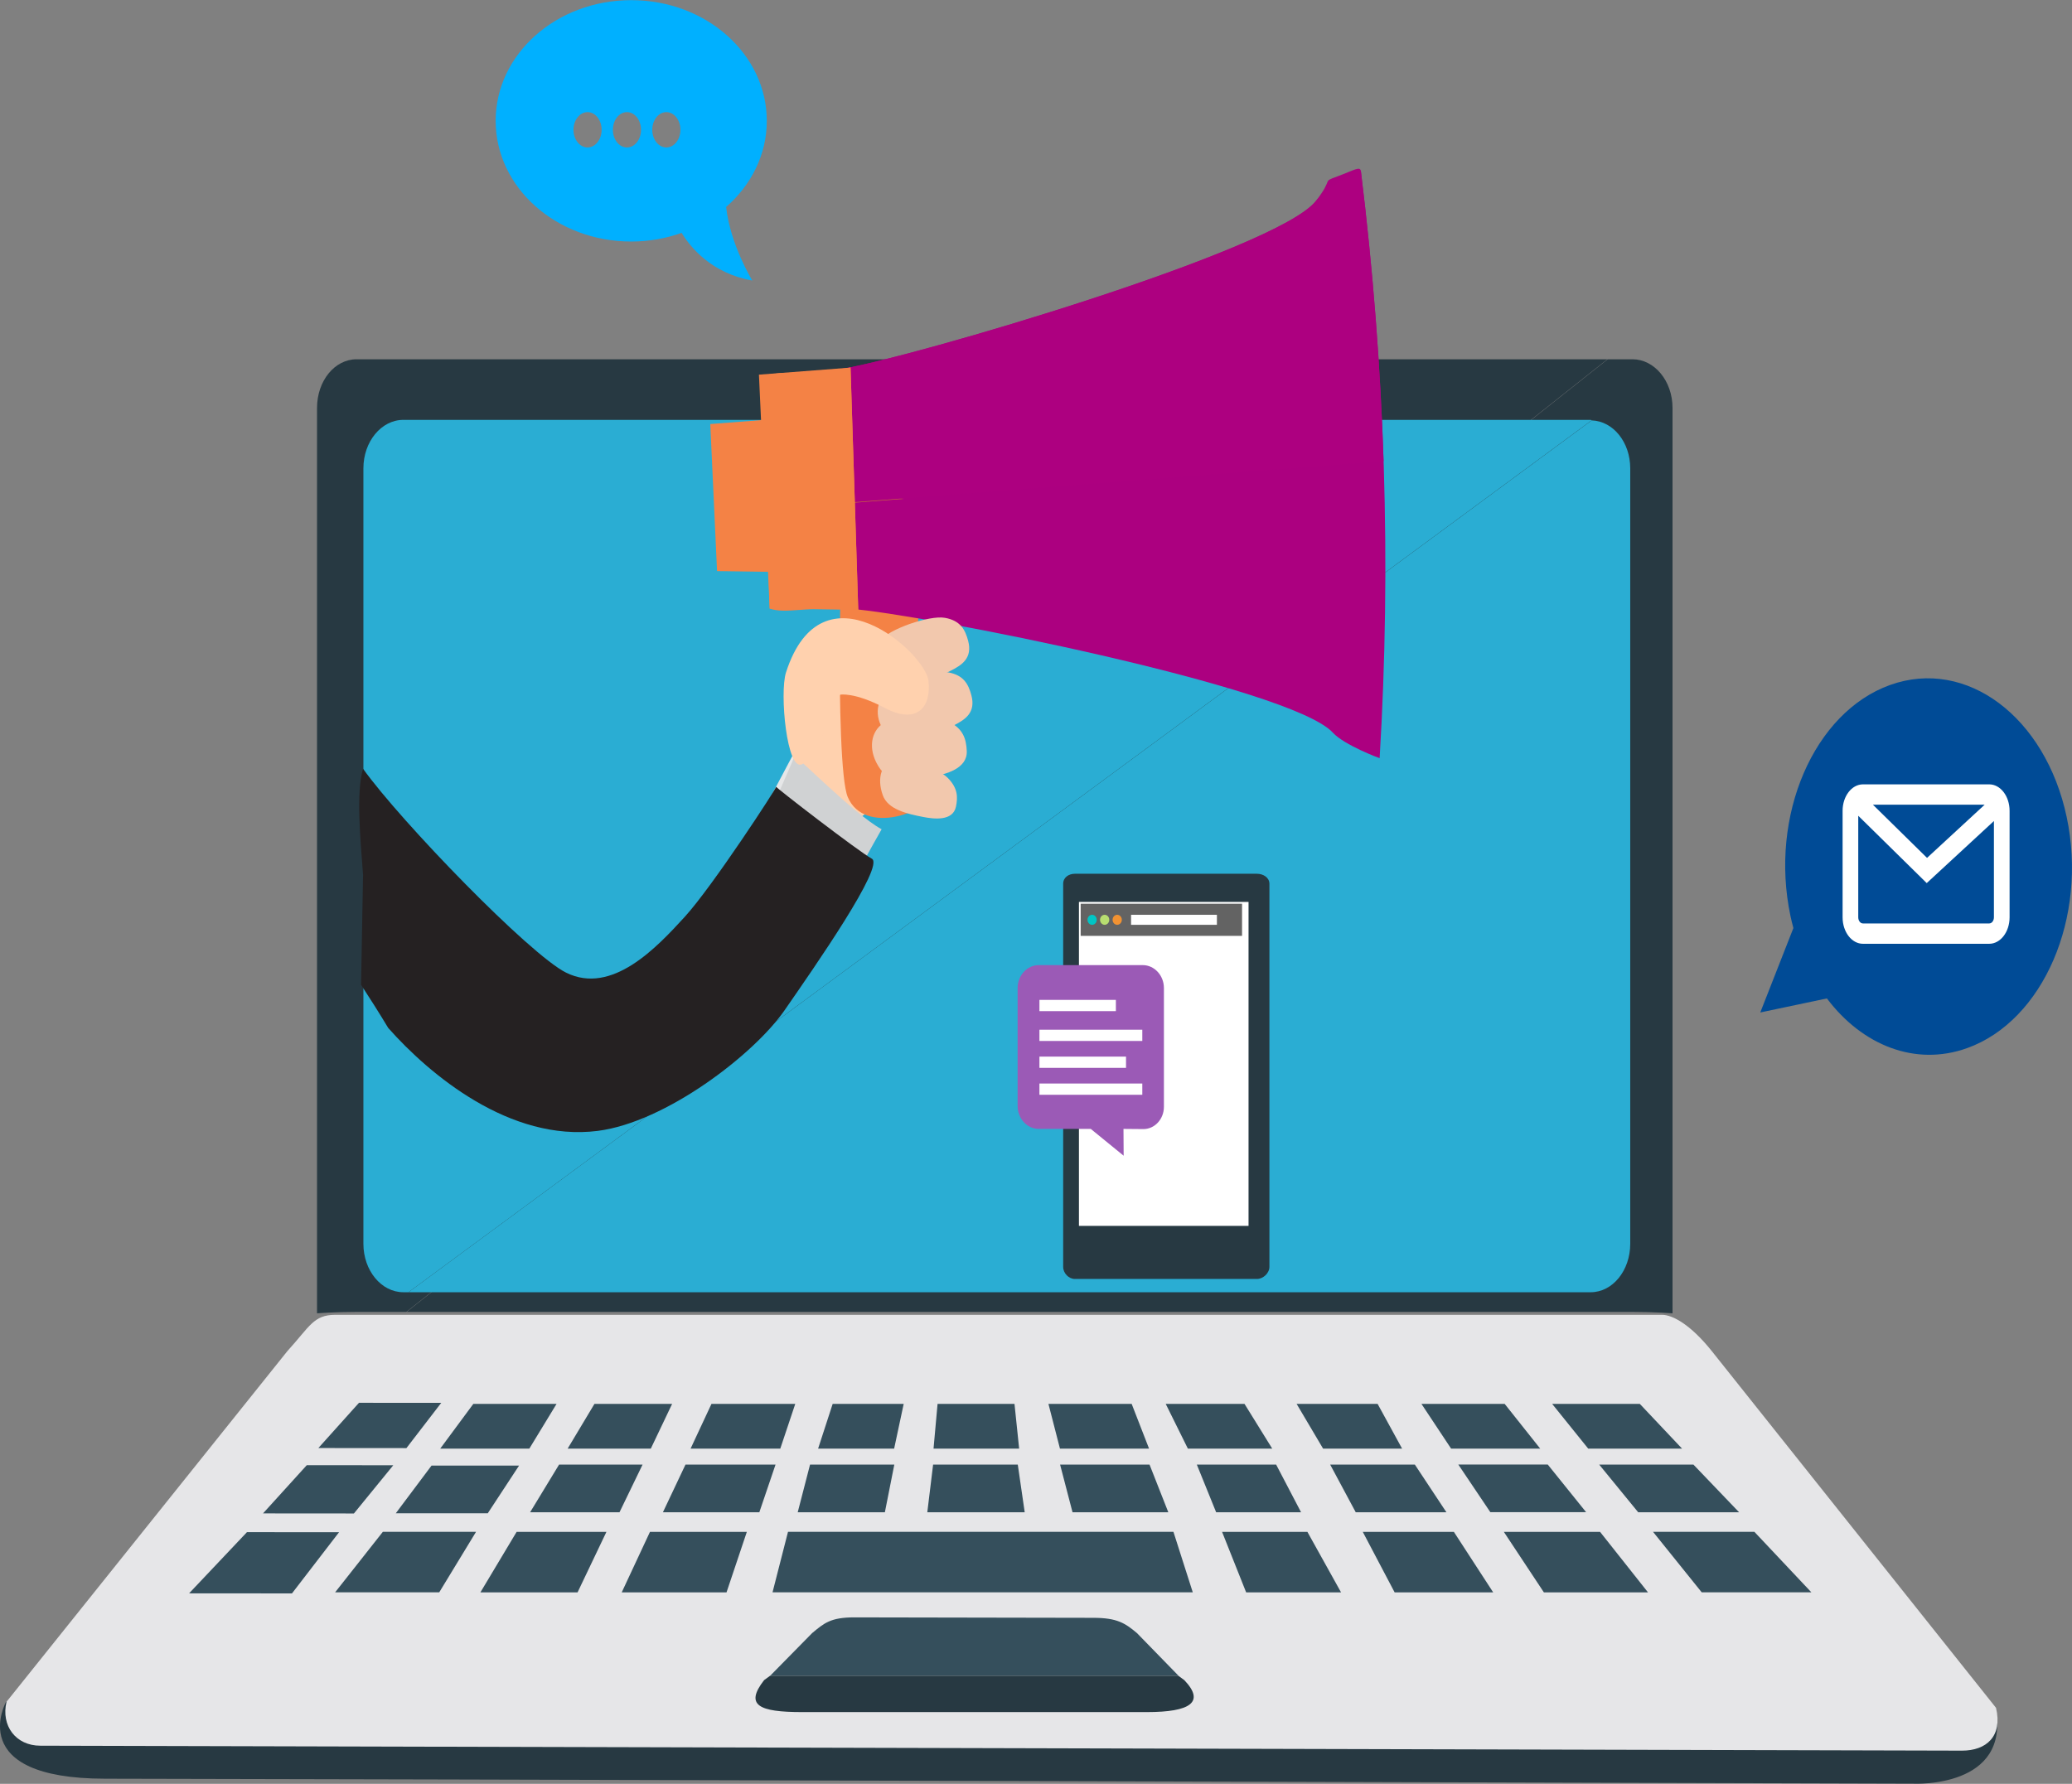 <?xml version="1.0" encoding="UTF-8" standalone="no"?>
<!-- Created with Inkscape (http://www.inkscape.org/) -->

<svg
   xmlns:dc="http://purl.org/dc/elements/1.1/"
   xmlns:cc="http://creativecommons.org/ns#"
   xmlns:rdf="http://www.w3.org/1999/02/22-rdf-syntax-ns#"
   xmlns:svg="http://www.w3.org/2000/svg"
   xmlns="http://www.w3.org/2000/svg"
   xmlns:sodipodi="http://sodipodi.sourceforge.net/DTD/sodipodi-0.dtd"
   xmlns:inkscape="http://www.inkscape.org/namespaces/inkscape"
   width="95.25mm"
   height="82.021mm"
   viewBox="0 0 95.25 82.021"
   version="1.1"
   id="svg9697"
   inkscape:version="0.92.2 (5c3e80d, 2017-08-06)"
   sodipodi:docname="email_mark.svg">
  <rect x="0" y="0" width="95.25" height="82.021" fill="#808080" stroke="none"/>
  <defs
     id="defs9691">
    <clipPath
       clipPathUnits="userSpaceOnUse"
       id="clipPath680">
      <path
         inkscape:connector-curvature="0"
         d="m 354.603,679.734 c 0,-12.712 10.303,-23.016 23.014,-23.016 v 0 c 12.711,0 23.016,10.304 23.016,23.016 v 0 c 0,12.711 -10.305,23.015 -23.016,23.015 v 0 c -12.711,0 -23.014,-10.304 -23.014,-23.015"
         id="path678" />
    </clipPath>
    <clipPath
       clipPathUnits="userSpaceOnUse"
       id="clipPath692">
      <path
         inkscape:connector-curvature="0"
         d="m 362.72,694.096 h 49.345 v -49.32 H 362.72 Z"
         id="path690" />
    </clipPath>
    <clipPath
       clipPathUnits="userSpaceOnUse"
       id="clipPath716">
      <path
         inkscape:connector-curvature="0"
         d="m 370.304,691.36 h 5.253 v -14.704 h -5.253 z"
         id="path714" />
    </clipPath>
    <clipPath
       clipPathUnits="userSpaceOnUse"
       id="clipPath612">
      <path
         inkscape:connector-curvature="0"
         d="m 350.262,601.19 c 0,-14.074 11.409,-25.483 25.484,-25.483 v 0 c 14.073,0 25.482,11.409 25.482,25.483 v 0 c 0,14.073 -11.409,25.483 -25.482,25.483 v 0 c -14.075,0 -25.484,-11.41 -25.484,-25.483"
         id="path610" />
    </clipPath>
    <clipPath
       clipPathUnits="userSpaceOnUse"
       id="clipPath624">
      <path
         inkscape:connector-curvature="0"
         d="M 358.087,606.852 H 413.57 V 566.837 H 358.087 Z"
         id="path622" />
    </clipPath>
    <clipPath
       clipPathUnits="userSpaceOnUse"
       id="clipPath656">
      <path
         inkscape:connector-curvature="0"
         d="m 358.087,600.749 h 35.317 v -6.104 h -35.317 z"
         id="path654" />
    </clipPath>
  </defs>
  <sodipodi:namedview
     id="base"
     pagecolor="#ffffff"
     bordercolor="#666666"
     borderopacity="1.0"
     inkscape:pageopacity="0.0"
     inkscape:pageshadow="2"
     inkscape:zoom="3.959798"
     inkscape:cx="273.17962"
     inkscape:cy="235.69056"
     inkscape:document-units="mm"
     inkscape:current-layer="layer1"
     showgrid="false"
     inkscape:window-width="1920"
     inkscape:window-height="1017"
     inkscape:window-x="-8"
     inkscape:window-y="-8"
     inkscape:window-maximized="1" />
  <g
     inkscape:label="Layer 1"
     inkscape:groupmode="layer"
     id="layer1"
     transform="translate(4.479,-152.878)">
    <g
       transform="matrix(0.25,0,0,-0.3,57.421,209.457)"
       id="g242" />
    <g
       transform="matrix(0.25,0,0,-0.3,-4.2,231.128)"
       id="g262">
      <path
         inkscape:connector-curvature="0"
         id="path264"
         style="fill:#273942;fill-opacity:1;fill-rule:nonzero;stroke:none"
         d="m 0,0 c 0,0 -7.885,-11.785 18.242,-11.785 26.127,0 332.503,-0.757 332.503,-0.757 0,0 17.988,-0.774 15.079,11.636 z" />
    </g>
    <g
       transform="matrix(0.25,0,0,-0.3,87.278,231.405)"
       id="g266">
      <path
         inkscape:connector-curvature="0"
         id="path268"
         style="fill:#e6e6e8;fill-opacity:1;fill-rule:nonzero;stroke:none"
         d="m 0,0 c 1.242,-4.369 -1.771,-6.562 -6.257,-6.562 l -353.36,0.758 c -4.486,0 -7.258,3.043 -6.212,6.729 l 51.63,53.736 c 4.157,3.801 4.803,5.574 8.85,5.574 h 243.933 c 1.948,0 5.276,-1.511 9.167,-5.574 z" />
    </g>
    <g
       transform="matrix(0.25,0,0,-0.3,11.915,169.397)"
       id="g270">
      <path
         inkscape:connector-curvature="0"
         id="path272"
         style="fill:#273942;fill-opacity:1;fill-rule:nonzero;stroke:none"
         d="m 0,0 c -4.047,0 -7.281,-3.312 -7.281,-7.472 v -138.755 c 0,0 3.234,0.216 7.281,0.216 H 9.143 L 229.991,0 Z" />
    </g>
    <g
       transform="matrix(0.25,0,0,-0.3,70.563,169.397)"
       id="g274">
      <path
         inkscape:connector-curvature="0"
         id="path276"
         style="fill:#273942;fill-opacity:1;fill-rule:nonzero;stroke:none"
         d="M 0,0 H -4.546 L -225.395,-146.011 H 0 c 4.046,0 7.378,-0.216 7.378,-0.216 V -7.472 C 7.378,-3.312 4.046,0 0,0" />
    </g>
    <g
       transform="matrix(0.25,0,0,-0.3,28.919,226.097)"
       id="g278">
      <path
         inkscape:connector-curvature="0"
         id="path280"
         style="fill:#354f5c;fill-opacity:1;fill-rule:nonzero;stroke:none"
         d="M 0,0 3.734,9.272 H -14.078 L -19.271,0 Z" />
    </g>
    <g
       transform="matrix(0.25,0,0,-0.3,30.428,222.412)"
       id="g282">
      <path
         inkscape:connector-curvature="0"
         id="path284"
         style="fill:#354f5c;fill-opacity:1;fill-rule:nonzero;stroke:none"
         d="m 0,0 2.977,7.302 h -16.56 L -17.729,0 Z" />
    </g>
    <g
       transform="matrix(0.25,0,0,-0.3,31.391,219.486)"
       id="g286">
      <path
         inkscape:connector-curvature="0"
         id="path288"
         style="fill:#354f5c;fill-opacity:1;fill-rule:nonzero;stroke:none"
         d="M 0,0 2.754,6.858 H -12.652 L -16.494,0 Z" />
    </g>
    <g
       transform="matrix(0.25,0,0,-0.3,25.439,219.486)"
       id="g290">
      <path
         inkscape:connector-curvature="0"
         id="path292"
         style="fill:#354f5c;fill-opacity:1;fill-rule:nonzero;stroke:none"
         d="M 0,0 3.921,6.858 H -10.362 L -15.292,0 Z" />
    </g>
    <g
       transform="matrix(0.25,0,0,-0.3,22.071,226.097)"
       id="g294">
      <path
         inkscape:connector-curvature="0"
         id="path296"
         style="fill:#354f5c;fill-opacity:1;fill-rule:nonzero;stroke:none"
         d="M 0,0 5.308,9.272 H -11.207 L -17.867,0 Z" />
    </g>
    <g
       transform="matrix(0.25,0,0,-0.3,24,222.412)"
       id="g298">
      <path
         inkscape:connector-curvature="0"
         id="path300"
         style="fill:#354f5c;fill-opacity:1;fill-rule:nonzero;stroke:none"
         d="M 0,0 4.238,7.302 H -11.113 L -16.438,0 Z" />
    </g>
    <g
       transform="matrix(0.25,0,0,-0.3,36.625,219.486)"
       id="g302">
      <path
         inkscape:connector-curvature="0"
         id="path304"
         style="fill:#354f5c;fill-opacity:1;fill-rule:nonzero;stroke:none"
         d="m 0,0 1.756,6.858 h -13.06 L -13.981,0 Z" />
    </g>
    <g
       transform="matrix(0.25,0,0,-0.3,19.855,219.486)"
       id="g306">
      <path
         inkscape:connector-curvature="0"
         id="path308"
         style="fill:#354f5c;fill-opacity:1;fill-rule:nonzero;stroke:none"
         d="M 0,0 5.006,6.858 H -10.298 L -16.385,0 Z" />
    </g>
    <g
       transform="matrix(0.25,0,0,-0.3,17.405,223.312)"
       id="g310">
      <path
         inkscape:connector-curvature="0"
         id="path312"
         style="fill:#354f5c;fill-opacity:1;fill-rule:nonzero;stroke:none"
         d="m 0,0 h -17.137 l -8.775,-9.272 h 19.144 z" />
    </g>
    <g
       transform="matrix(0.25,0,0,-0.3,17.944,222.459)"
       id="g314">
      <path
         inkscape:connector-curvature="0"
         id="path316"
         style="fill:#354f5c;fill-opacity:1;fill-rule:nonzero;stroke:none"
         d="M 0,0 5.752,7.307 H -10.342 L -16.914,0 Z" />
    </g>
    <g
       transform="matrix(0.25,0,0,-0.3,14.204,219.463)"
       id="g318">
      <path
         inkscape:connector-curvature="0"
         id="path320"
         style="fill:#354f5c;fill-opacity:1;fill-rule:nonzero;stroke:none"
         d="M 0,0 6.402,6.935 -8.722,6.945 -16.191,0.011 Z" />
    </g>
    <g
       transform="matrix(0.25,0,0,-0.3,11.107,223.331)"
       id="g322">
      <path
         inkscape:connector-curvature="0"
         id="path324"
         style="fill:#354f5c;fill-opacity:1;fill-rule:nonzero;stroke:none"
         d="M 0,0 -16.935,0.011 -27.574,-9.365 -8.656,-9.377 Z" />
    </g>
    <g
       transform="matrix(0.25,0,0,-0.3,11.791,222.468)"
       id="g326">
      <path
         inkscape:connector-curvature="0"
         id="path328"
         style="fill:#354f5c;fill-opacity:1;fill-rule:nonzero;stroke:none"
         d="M 0,0 7.235,7.389 -8.67,7.399 -16.715,0.011 Z" />
    </g>
    <g
       transform="matrix(0.25,0,0,-0.3,36.199,222.412)"
       id="g330">
      <path
         inkscape:connector-curvature="0"
         id="path332"
         style="fill:#354f5c;fill-opacity:1;fill-rule:nonzero;stroke:none"
         d="M 0,0 1.735,7.302 H -13.761 L -16.027,0 Z" />
    </g>
    <g
       transform="matrix(0.25,0,0,-0.3,66.494,226.097)"
       id="g334">
      <path
         inkscape:connector-curvature="0"
         id="path336"
         style="fill:#354f5c;fill-opacity:1;fill-rule:nonzero;stroke:none"
         d="M 0,0 H 19.145 L 10.334,9.272 H -7.361 Z" />
    </g>
    <g
       transform="matrix(0.25,0,0,-0.3,62.559,220.218)"
       id="g338">
      <path
         inkscape:connector-curvature="0"
         id="path340"
         style="fill:#354f5c;fill-opacity:1;fill-rule:nonzero;stroke:none"
         d="M 0,0 5.892,-7.302 H 23.503 L 16.448,0 Z" />
    </g>
    <g
       transform="matrix(0.25,0,0,-0.3,66.324,219.486)"
       id="g342">
      <path
         inkscape:connector-curvature="0"
         id="path344"
         style="fill:#354f5c;fill-opacity:1;fill-rule:nonzero;stroke:none"
         d="M 0,0 -6.535,6.858 H -21.839 L -16.384,0 Z" />
    </g>
    <g
       transform="matrix(0.25,0,0,-0.3,55.331,222.412)"
       id="g346">
      <path
         inkscape:connector-curvature="0"
         id="path348"
         style="fill:#354f5c;fill-opacity:1;fill-rule:nonzero;stroke:none"
         d="M 0,0 -4.582,7.302 H -19.166 L -15.616,0 Z" />
    </g>
    <g
       transform="matrix(0.25,0,0,-0.3,57.17,226.097)"
       id="g350">
      <path
         inkscape:connector-curvature="0"
         id="path352"
         style="fill:#354f5c;fill-opacity:1;fill-rule:nonzero;stroke:none"
         d="m 0,0 -6.188,9.272 h -15.69 L -17.452,0 Z" />
    </g>
    <g
       transform="matrix(0.25,0,0,-0.3,59.975,219.486)"
       id="g354">
      <path
         inkscape:connector-curvature="0"
         id="path356"
         style="fill:#354f5c;fill-opacity:1;fill-rule:nonzero;stroke:none"
         d="M 0,0 -4.503,6.858 H -19.396 L -14.527,0 Z" />
    </g>
    <g
       transform="matrix(0.25,0,0,-0.3,62.012,222.412)"
       id="g358">
      <path
         inkscape:connector-curvature="0"
         id="path360"
         style="fill:#354f5c;fill-opacity:1;fill-rule:nonzero;stroke:none"
         d="M 0,0 -5.799,7.302 H -21.37 L -16.673,0 Z" />
    </g>
    <g
       transform="matrix(0.25,0,0,-0.3,59.633,226.097)"
       id="g362">
      <path
         inkscape:connector-curvature="0"
         id="path364"
         style="fill:#354f5c;fill-opacity:1;fill-rule:nonzero;stroke:none"
         d="M 0,0 H 18.122 L 10.894,9.272 H -5.858 Z" />
    </g>
    <g
       transform="matrix(0.25,0,0,-0.3,54.005,219.486)"
       id="g366">
      <path
         inkscape:connector-curvature="0"
         id="path368"
         style="fill:#354f5c;fill-opacity:1;fill-rule:nonzero;stroke:none"
         d="M 0,0 -5.097,6.858 H -19.585 L -15.511,0 Z" />
    </g>
    <g
       transform="matrix(0.25,0,0,-0.3,71.511,223.312)"
       id="g370">
      <path
         inkscape:connector-curvature="0"
         id="path372"
         style="fill:#354f5c;fill-opacity:1;fill-rule:nonzero;stroke:none"
         d="M 0,0 8.95,-9.272 H 29.115 L 18.637,0 Z" />
    </g>
    <g
       transform="matrix(0.25,0,0,-0.3,72.845,219.486)"
       id="g374">
      <path
         inkscape:connector-curvature="0"
         id="path376"
         style="fill:#354f5c;fill-opacity:1;fill-rule:nonzero;stroke:none"
         d="m 0,0 -7.769,6.858 h -16.12 L -17.258,0 Z" />
    </g>
    <g
       transform="matrix(0.25,0,0,-0.3,70.828,222.412)"
       id="g378">
      <path
         inkscape:connector-curvature="0"
         id="path380"
         style="fill:#354f5c;fill-opacity:1;fill-rule:nonzero;stroke:none"
         d="M 0,0 H 18.553 L 10.162,7.302 H -7.165 Z" />
    </g>
    <g
       transform="matrix(0.25,0,0,-0.3,48.343,219.486)"
       id="g382">
      <path
         inkscape:connector-curvature="0"
         id="path384"
         style="fill:#354f5c;fill-opacity:1;fill-rule:nonzero;stroke:none"
         d="M 0,0 -3.197,6.858 H -18.501 L -16.384,0 Z" />
    </g>
    <g
       transform="matrix(0.25,0,0,-0.3,49.228,222.412)"
       id="g386">
      <path
         inkscape:connector-curvature="0"
         id="path388"
         style="fill:#354f5c;fill-opacity:1;fill-rule:nonzero;stroke:none"
         d="M 0,0 -3.449,7.302 H -19.897 L -17.612,0 Z" />
    </g>
    <g
       transform="matrix(0.25,0,0,-0.3,42.371,219.486)"
       id="g390">
      <path
         inkscape:connector-curvature="0"
         id="path392"
         style="fill:#354f5c;fill-opacity:1;fill-rule:nonzero;stroke:none"
         d="M 0,0 -0.855,6.858 H -15 L -15.741,0 Z" />
    </g>
    <g
       transform="matrix(0.25,0,0,-0.3,42.627,222.412)"
       id="g394">
      <path
         inkscape:connector-curvature="0"
         id="path396"
         style="fill:#354f5c;fill-opacity:1;fill-rule:nonzero;stroke:none"
         d="M 0,0 -1.273,7.302 H -16.844 L -17.911,0 Z" />
    </g>
    <g
       transform="matrix(0.25,0,0,-0.3,49.464,223.312)"
       id="g398">
      <path
         inkscape:connector-curvature="0"
         id="path400"
         style="fill:#354f5c;fill-opacity:1;fill-rule:nonzero;stroke:none"
         d="m 0,0 h -18.506 -16.661 -0.09 -17.213 -0.273 -18.13 l -2.846,-9.272 h 19.872 0.277 18.648 0.091 18.031 20.356 z" />
    </g>
    <g
       transform="matrix(0.25,0,0,-0.3,30.927,229.927)"
       id="g402">
      <path
         inkscape:connector-curvature="0"
         id="path404"
         style="fill:#273942;fill-opacity:1;fill-rule:nonzero;stroke:none"
         d="m 0,0 -1.117,-0.677 c -3.595,-3.849 -0.997,-4.902 6.985,-4.902 h 63.416 c 7.981,0 10.73,1.526 6.857,4.902 L 75.037,0 Z" />
    </g>
    <g
       transform="matrix(0.25,0,0,-0.3,47.786,227.967)"
       id="g406">
      <path
         inkscape:connector-curvature="0"
         id="path408"
         style="fill:#354f5c;fill-opacity:1;fill-rule:nonzero;stroke:none"
         d="m 0,0 c -2.171,1.52 -3.654,2.335 -8.009,2.335 l -43.965,0.069 c -4.354,0 -5.547,-0.884 -7.743,-2.404 l -7.7,-6.523 H 7.624 Z" />
    </g>
    <g
       transform="matrix(0.25,0,0,-0.3,68.644,172.184)"
       id="g410">
      <path
         inkscape:connector-curvature="0"
         id="path412"
         style="fill:#2aadd3;fill-opacity:1;fill-rule:nonzero;stroke:none"
         d="m 0,0 h -218.333 c -4.047,0 -7.336,-3.343 -7.336,-7.419 V -126.29 c 0,-4.077 3.289,-7.414 7.336,-7.414 h 0.954 L 0.213,-0.05 C 0.142,-0.048 0.071,0 0,0" />
    </g>
    <g
       transform="matrix(0.25,0,0,-0.3,68.691,172.208)"
       id="g414">
      <path
         inkscape:connector-curvature="0"
         id="path416"
         style="fill:#2aadd3;fill-opacity:1;fill-rule:nonzero;stroke:none"
         d="m 0,0 -217.567,-133.626 h 217.38 c 4.045,0 7.275,3.337 7.275,7.414 V -7.342 C 7.088,-3.338 3.947,-0.112 0,0" />
    </g>
    <g
       transform="matrix(0.25,0,0,-0.3,31.98,187.572)"
       id="g418">
      <path
         inkscape:connector-curvature="0"
         id="path420"
         style="fill:#e6e7e8;fill-opacity:1;fill-rule:evenodd;stroke:none"
         d="m 0,0 c -16.764,-26.326 -36.692,-60.553 -69.595,-11.857 -0.935,-2.451 -1.906,-4.888 -2.942,-7.306 l -6.238,-14.55 c 3.421,-4.857 9.27,-10.763 19.163,-15.766 34.195,-17.288 50.607,7.566 71.096,39.161 z" />
    </g>
    <g
       transform="matrix(0.25,0,0,-0.3,34.309,190.9)"
       id="g422">
      <path
         inkscape:connector-curvature="0"
         id="path424"
         style="fill:#ffd1ae;fill-opacity:1;fill-rule:evenodd;stroke:none"
         d="m 0,0 c -0.699,0.568 -8.526,4.329 -8.932,9.355 -0.406,5.029 -1.527,10.901 2.101,14.335 3.629,3.434 7.566,5.385 13.212,0.942 5.645,-4.442 8.427,-6.443 6.394,-13.391 C 10.739,4.294 0,0 0,0" />
    </g>
    <g
       transform="matrix(0.25,0,0,-0.3,38.648,176.127)"
       id="g426">
      <path
         inkscape:connector-curvature="0"
         id="path428"
         style="fill:#f48245;fill-opacity:1;fill-rule:evenodd;stroke:none"
         d="m 0,0 c -1.543,-2.734 -4.07,-12.089 -3.693,-21.948 0.379,-9.86 4.587,-17.515 3.494,-21.26 -1.134,-3.891 -13.386,-7.459 -16.426,-1.452 -2.453,4.843 -1.368,46.439 -0.148,46.897 C -15.555,2.695 0,0 0,0" />
    </g>
    <g
       transform="matrix(0.25,0,0,-0.3,58.082,160.753)"
       id="g430"
       style="fill:#ac0080;fill-opacity:1">
      <path
         inkscape:connector-curvature="0"
         id="path432"
         style="fill:#ac0080;fill-opacity:1;fill-rule:evenodd;stroke:none"
         d="m 0,0 c -0.126,0.85 -1.267,0.155 -4.298,-0.778 -3.03,-0.932 -0.611,-0.188 -3.976,-3.772 -7.126,-7.593 -74.562,-24.026 -86.989,-25.711 -7.763,-1.052 -9.612,-1.932 -12.46,-3.031 l 1.571,-32.481 c 2.922,-0.879 4.477,-0.837 12.3,-1.294 12.518,-0.73 81.013,-11.957 88.7,-18.981 2.075,-1.896 8.595,-3.926 8.597,-3.905 C 5.581,-60.278 4.48,-30.298 0,0" />
    </g>
    <g
       transform="matrix(0.25,0,0,-0.3,34.62,169.78)"
       id="g434">
      <path
         inkscape:connector-curvature="0"
         id="path436"
         style="fill:#f48245;fill-opacity:1;fill-rule:evenodd;stroke:none"
         d="M 0,0 C -0.536,-0.088 -1.02,-0.163 -1.436,-0.219 -9.2,-1.271 -13.375,-0.346 -16.222,-1.443 l 0.68,-17.746 0.68,-17.744 c 2.923,-0.879 7.014,0.366 14.837,-0.092 0.419,-0.024 0.906,-0.061 1.445,-0.108 z" />
    </g>
    <g
       transform="matrix(0.25,0,0,-0.3,34.344,176.026)"
       id="g438">
      <path
         inkscape:connector-curvature="0"
         id="path440"
         style="fill:#c96c38;fill-opacity:1;fill-rule:evenodd;stroke:none"
         d="M 0,0 C 0.141,1.162 0.288,1.843 0.438,1.901 1.13,2.161 6.427,1.408 10.886,0.704 Z" />
    </g>
    <g
       transform="matrix(0.25,0,0,-0.3,58.082,160.753)"
       id="g442"
       style="fill:#ad0080;fill-opacity:1">
      <path
         inkscape:connector-curvature="0"
         id="path444"
         style="fill:#ad0080;fill-opacity:1;fill-rule:evenodd;stroke:none"
         d="m 0,0 c -0.126,0.848 -7.042,-3.236 -8.274,-4.55 -7.126,-7.593 -74.562,-24.026 -86.989,-25.711 -7.763,-1.052 -9.612,-1.932 -12.46,-3.031 l 0.219,-18.351 111.675,7.215 C 3.584,-29.694 2.199,-14.886 0,0" />
    </g>
    <g
       transform="matrix(0.25,0,0,-0.3,34.62,169.78)"
       id="g446">
      <path
         inkscape:connector-curvature="0"
         id="path448"
         style="fill:#f48245;fill-opacity:1;fill-rule:evenodd;stroke:none"
         d="M 0,0 C -0.537,-0.088 -1.02,-0.163 -1.436,-0.219 -9.2,-1.273 -13.375,-0.346 -16.222,-1.443 l 0.68,-17.746 0.097,-2.525 16.236,1.049 z" />
    </g>
    <g
       transform="matrix(0.25,0,0,-0.3,39.233,183.714)"
       id="g450">
      <path
         inkscape:connector-curvature="0"
         id="path452"
         style="fill:#f2c8ad;fill-opacity:1;fill-rule:evenodd;stroke:none"
         d="m 0,0 c -3.42,-1.432 -9.225,-3.688 -11.535,-2.063 -2.862,2.011 -3.142,4.784 -1.554,6.598 1.586,1.813 9.12,3.977 11.975,3.561 C 1.743,7.68 2.629,6.29 3.174,4.574 4.012,1.936 2.04,0.855 0,0" />
    </g>
    <g
       transform="matrix(0.25,0,0,-0.3,39.383,186.222)"
       id="g454">
      <path
         inkscape:connector-curvature="0"
         id="path456"
         style="fill:#f2c8ad;fill-opacity:1;fill-rule:evenodd;stroke:none"
         d="m 0,0 c -3.42,-1.433 -9.226,-3.689 -11.537,-2.065 -2.86,2.013 -3.139,4.784 -1.552,6.6 1.586,1.813 9.119,3.975 11.976,3.561 C 1.742,7.681 2.629,6.29 3.173,4.571 4.01,1.934 2.039,0.854 0,0" />
    </g>
    <g
       transform="matrix(0.25,0,0,-0.3,38.417,188.58)"
       id="g458">
      <path
         inkscape:connector-curvature="0"
         id="path460"
         style="fill:#f2c8ad;fill-opacity:1;fill-rule:evenodd;stroke:none"
         d="m 0,0 c -3.67,-0.543 -7.872,-1.023 -9.709,1.122 -2.274,2.657 -1.859,5.411 0.126,6.777 1.986,1.366 9.821,1.6 12.485,0.491 C 5.566,7.281 6.081,5.714 6.185,3.916 6.343,1.152 2.186,0.324 0,0" />
    </g>
    <g
       transform="matrix(0.25,0,0,-0.3,37.978,190.446)"
       id="g462">
      <path
         inkscape:connector-curvature="0"
         id="path464"
         style="fill:#f2c8ad;fill-opacity:1;fill-rule:evenodd;stroke:none"
         d="M 0,0 C -3.081,0.491 -6.574,1.167 -7.506,3.354 -8.659,6.059 -7.631,8.165 -5.692,8.757 -3.754,9.353 2.59,7.559 4.447,5.997 6.305,4.435 6.321,3.049 5.951,1.58 5.379,-0.678 1.835,-0.292 0,0" />
    </g>
    <g
       transform="matrix(0.25,0,0,-0.3,36.049,191.008)"
       id="g466">
      <path
         inkscape:connector-curvature="0"
         id="path468"
         style="fill:#d0d2d3;fill-opacity:1;fill-rule:evenodd;stroke:none"
         d="m 0,0 c -2.276,-3.328 -4.434,-6.666 -4.434,-6.666 0,0 -15.794,9.156 -15.757,9.59 0.035,0.436 4.096,7.945 4.168,8.288 C -15.95,11.555 -5.077,2.309 0,0" />
    </g>
    <g
       transform="matrix(0.25,0,0,-0.3,12.119,198.159)"
       id="g470">
      <path
         inkscape:connector-curvature="0"
         id="path472"
         style="fill:#252122;fill-opacity:1;fill-rule:evenodd;stroke:none"
         d="m 0,0 c 1.707,-2.171 3.375,-4.372 4.992,-6.614 7.628,-7.181 22.422,-17.486 38.535,-15.778 12.481,1.324 28.697,11.693 34.338,18.475 5.643,6.779 18.476,22.148 16.053,23.244 C 91.494,20.42 76.072,30.337 76.329,30.36 76.586,30.381 64.62,15.062 59.518,10.413 54.416,5.761 46.148,-1.634 37.702,1.861 31.01,4.631 7.323,25.009 0.365,33.112 c -1.301,-3.609 -0.5,-10.75 0,-16.25 z" />
    </g>
    <g
       transform="matrix(0.25,0,0,-0.3,38.202,184.174)"
       id="g474">
      <path
         inkscape:connector-curvature="0"
         id="path476"
         style="fill:#ffd1ae;fill-opacity:1;fill-rule:evenodd;stroke:none"
         d="m 0,0 c 0.584,-4.255 -2.306,-6.7 -7.975,-4.203 -5.671,2.498 -8.3,2.048 -8.3,2.048 0,0 -4.133,-9.429 -6.948,-10.649 -2.815,-1.219 -4.179,10.93 -2.974,14.054 C -19.555,18.482 -0.582,4.259 0,0" />
    </g>
    <g
       transform="matrix(0.25,0,0,-0.3,34.62,169.78)"
       id="g478">
      <path
         inkscape:connector-curvature="0"
         id="path480"
         style="fill:#f48245;fill-opacity:1;fill-rule:evenodd;stroke:none"
         d="m 0,0 -16.842,-1.082 1.98,-35.851 16.282,-0.2 z" />
    </g>
    <g
       transform="matrix(0.25,0,0,-0.3,30.819,172.172)"
       id="g482">
      <path
         inkscape:connector-curvature="0"
         id="path484"
         style="fill:#f48245;fill-opacity:1;fill-rule:evenodd;stroke:none"
         d="m 0,0 -10.585,-0.681 1.244,-22.531 10.234,-0.127 z" />
    </g>
    <g
       id="g11791"
       transform="matrix(0.343,0,0,0.44,55.555,129.667)">
      <g
         id="g1472"
         transform="matrix(0.353,0,0,-0.353,88.609,162.283)">
        <path
           d="m 0,0 c 28.96,8.089 45.892,38.715 37.819,68.403 -8.072,29.687 -38.09,47.194 -67.049,39.104 -28.958,-8.091 -45.892,-38.715 -37.821,-68.401 0.33,-1.21 0.707,-2.391 1.108,-3.558 l -12.578,-24.992 25.298,4.156 C -39.785,0.817 -19.651,-5.49 0,0"
           style="fill:#004b96;fill-opacity:1;fill-rule:nonzero;stroke:none"
           id="path1474"
           inkscape:connector-curvature="0" />
      </g>
      <g
         id="g1476"
         transform="matrix(0.353,0,0,-0.353,91.578,149.252)">
        <path
           d="m 0,0 h -47.953 c -0.977,0 -1.776,0.796 -1.776,1.812 V 31.874 L -23.733,11.94 1.778,30.316 V 1.812 C 1.778,0.796 0.989,0 0,0 M -1.742,35.147 -23.617,19.402 -44.156,35.147 Z M 0,41.173 h -47.953 c -4.266,-0.014 -7.72,-3.508 -7.72,-7.841 V 1.812 c 0,-4.344 3.454,-7.828 7.72,-7.837 H 0 c 4.265,0.009 7.728,3.504 7.728,7.837 v 31.52 c 0,4.333 -3.463,7.841 -7.728,7.841"
           style="fill:#ffffff;fill-opacity:1;fill-rule:nonzero;stroke:none"
           id="path1478"
           inkscape:connector-curvature="0" />
      </g>
    </g>
    <g
       id="g11936"
       transform="matrix(0.34,0,0,0.364,5.552,156.863)">
      <g
         id="g1410"
         transform="matrix(0.353,0,0,-0.353,142.13,149.077)">
        <path
           d="M 0,0 C 0,-2.271 -2.4,-4.344 -4.763,-4.344 H -74.521 C -76.884,-4.344 -79,-2.271 -79,0 v 137.058 c 0,2.272 2.116,3.598 4.479,3.598 H -4.763 C -2.4,140.656 0,139.33 0,137.058 Z"
           style="fill:#273942;fill-opacity:1;fill-rule:nonzero;stroke:none"
           id="path1412"
           inkscape:connector-curvature="0" />
      </g>
      <path
         d="M 139.308,143.906 H 116.377 V 102.984 H 139.308 Z"
         style="fill:#ffffff;fill-opacity:1;fill-rule:nonzero;stroke:none;stroke-width:0.353"
         id="path1414"
         inkscape:connector-curvature="0" />
      <path
         d="m 138.429,107.271 h -21.819 v -4.06 h 21.819 z"
         style="fill:#636363;fill-opacity:1;fill-rule:nonzero;stroke:none;stroke-width:0.353"
         id="path1416"
         inkscape:connector-curvature="0" />
      <g
         id="g1418"
         transform="matrix(0.353,0,0,-0.353,118.781,105.241)">
        <path
           d="m 0,0 c 0,-0.99 -0.784,-1.793 -1.769,-1.793 -0.969,0 -1.766,0.803 -1.766,1.793 0,0.992 0.797,1.794 1.766,1.794 C -0.784,1.794 0,0.992 0,0"
           style="fill:#01c5c5;fill-opacity:1;fill-rule:nonzero;stroke:none"
           id="path1420"
           inkscape:connector-curvature="0" />
      </g>
      <g
         id="g1422"
         transform="matrix(0.353,0,0,-0.353,120.477,105.241)">
        <path
           d="m 0,0 c 0,-0.99 -0.788,-1.793 -1.762,-1.793 -0.98,0 -1.773,0.803 -1.773,1.793 0,0.992 0.793,1.794 1.773,1.794 C -0.788,1.794 0,0.992 0,0"
           style="fill:#b8de70;fill-opacity:1;fill-rule:nonzero;stroke:none"
           id="path1424"
           inkscape:connector-curvature="0" />
      </g>
      <g
         id="g1426"
         transform="matrix(0.353,0,0,-0.353,122.175,105.241)">
        <path
           d="m 0,0 c 0,-0.99 -0.796,-1.793 -1.771,-1.793 -0.978,0 -1.77,0.803 -1.77,1.793 0,0.992 0.792,1.794 1.77,1.794 C -0.796,1.794 0,0.992 0,0"
           style="fill:#f29232;fill-opacity:1;fill-rule:nonzero;stroke:none"
           id="path1428"
           inkscape:connector-curvature="0" />
      </g>
      <path
         d="m 135.03,105.874 h -11.606 v -1.265 h 11.606 z"
         style="fill:#ffffff;fill-opacity:1;fill-rule:nonzero;stroke:none;stroke-width:0.353"
         id="path1430"
         inkscape:connector-curvature="0" />
      <g
         id="g1432"
         transform="matrix(0.353,0,0,-0.353,122.399,131.656)">
        <path
           d="M 0,0 V 0 L 0.065,-9.596 -12.53,0 h -19.924 c -4.451,0 -8.098,3.693 -8.098,8.21 v 42.195 c 0,4.514 3.647,8.207 8.098,8.207 h 39.84 c 4.459,0 8.1,-3.693 8.1,-8.207 V 7.91 c 0,-4.428 -3.561,-8.007 -7.927,-7.972 z"
           style="fill:#9b5ab6;fill-opacity:1;fill-rule:nonzero;stroke:none"
           id="path1434"
           inkscape:connector-curvature="0" />
      </g>
      <path
         d="m 124.944,119.126 h -13.909 v 1.421 h 13.909 z"
         style="fill:#ffffff;fill-opacity:1;fill-rule:nonzero;stroke:none;stroke-width:0.353"
         id="path1436"
         inkscape:connector-curvature="0" />
      <path
         d="m 122.742,122.523 h -11.707 v 1.422 h 11.707 z"
         style="fill:#ffffff;fill-opacity:1;fill-rule:nonzero;stroke:none;stroke-width:0.353"
         id="path1438"
         inkscape:connector-curvature="0" />
      <path
         d="m 124.944,125.923 h -13.909 v 1.422 h 13.909 z"
         style="fill:#ffffff;fill-opacity:1;fill-rule:nonzero;stroke:none;stroke-width:0.353"
         id="path1440"
         inkscape:connector-curvature="0" />
      <path
         d="m 121.37,115.358 h -10.335 v 1.421 h 10.335 z"
         style="fill:#ffffff;fill-opacity:1;fill-rule:nonzero;stroke:none;stroke-width:0.353"
         id="path1442"
         inkscape:connector-curvature="0" />
    </g>
    <g
       transform="matrix(0.172,0,0,-0.213,26.153,159.658)"
       id="g1480"
       style="fill:#00b0ff;fill-opacity:1">
      <path
         inkscape:connector-curvature="0"
         id="path1482"
         style="fill:#00b0ff;fill-opacity:1;fill-rule:nonzero;stroke:none"
         d="m 0,0 c -2.077,0 -3.762,1.709 -3.762,3.812 0,2.105 1.685,3.814 3.762,3.814 2.078,0 3.763,-1.709 3.763,-3.814 C 3.763,1.709 2.078,0 0,0 m -10.529,0 c -2.076,0 -3.76,1.709 -3.76,3.812 0,2.105 1.684,3.814 3.76,3.814 2.078,0 3.761,-1.709 3.761,-3.814 C -6.768,1.709 -8.451,0 -10.529,0 m -10.532,0 c -2.076,0 -3.759,1.709 -3.759,3.812 0,2.105 1.683,3.814 3.759,3.814 2.08,0 3.763,-1.709 3.763,-3.814 C -17.298,1.709 -18.981,0 -21.061,0 m 47.906,5.747 c 0,14.387 -16.221,26.051 -36.231,26.051 -20.011,0 -36.233,-11.664 -36.233,-26.051 0,-14.389 16.222,-26.056 36.233,-26.056 4.76,0 9.303,0.669 13.466,1.87 2.332,-3.078 8,-8.751 18.882,-10.281 0,0 -5.87,7.716 -6.983,15.869 6.702,4.729 10.866,11.311 10.866,18.598" />
    </g>
  </g>
</svg>
